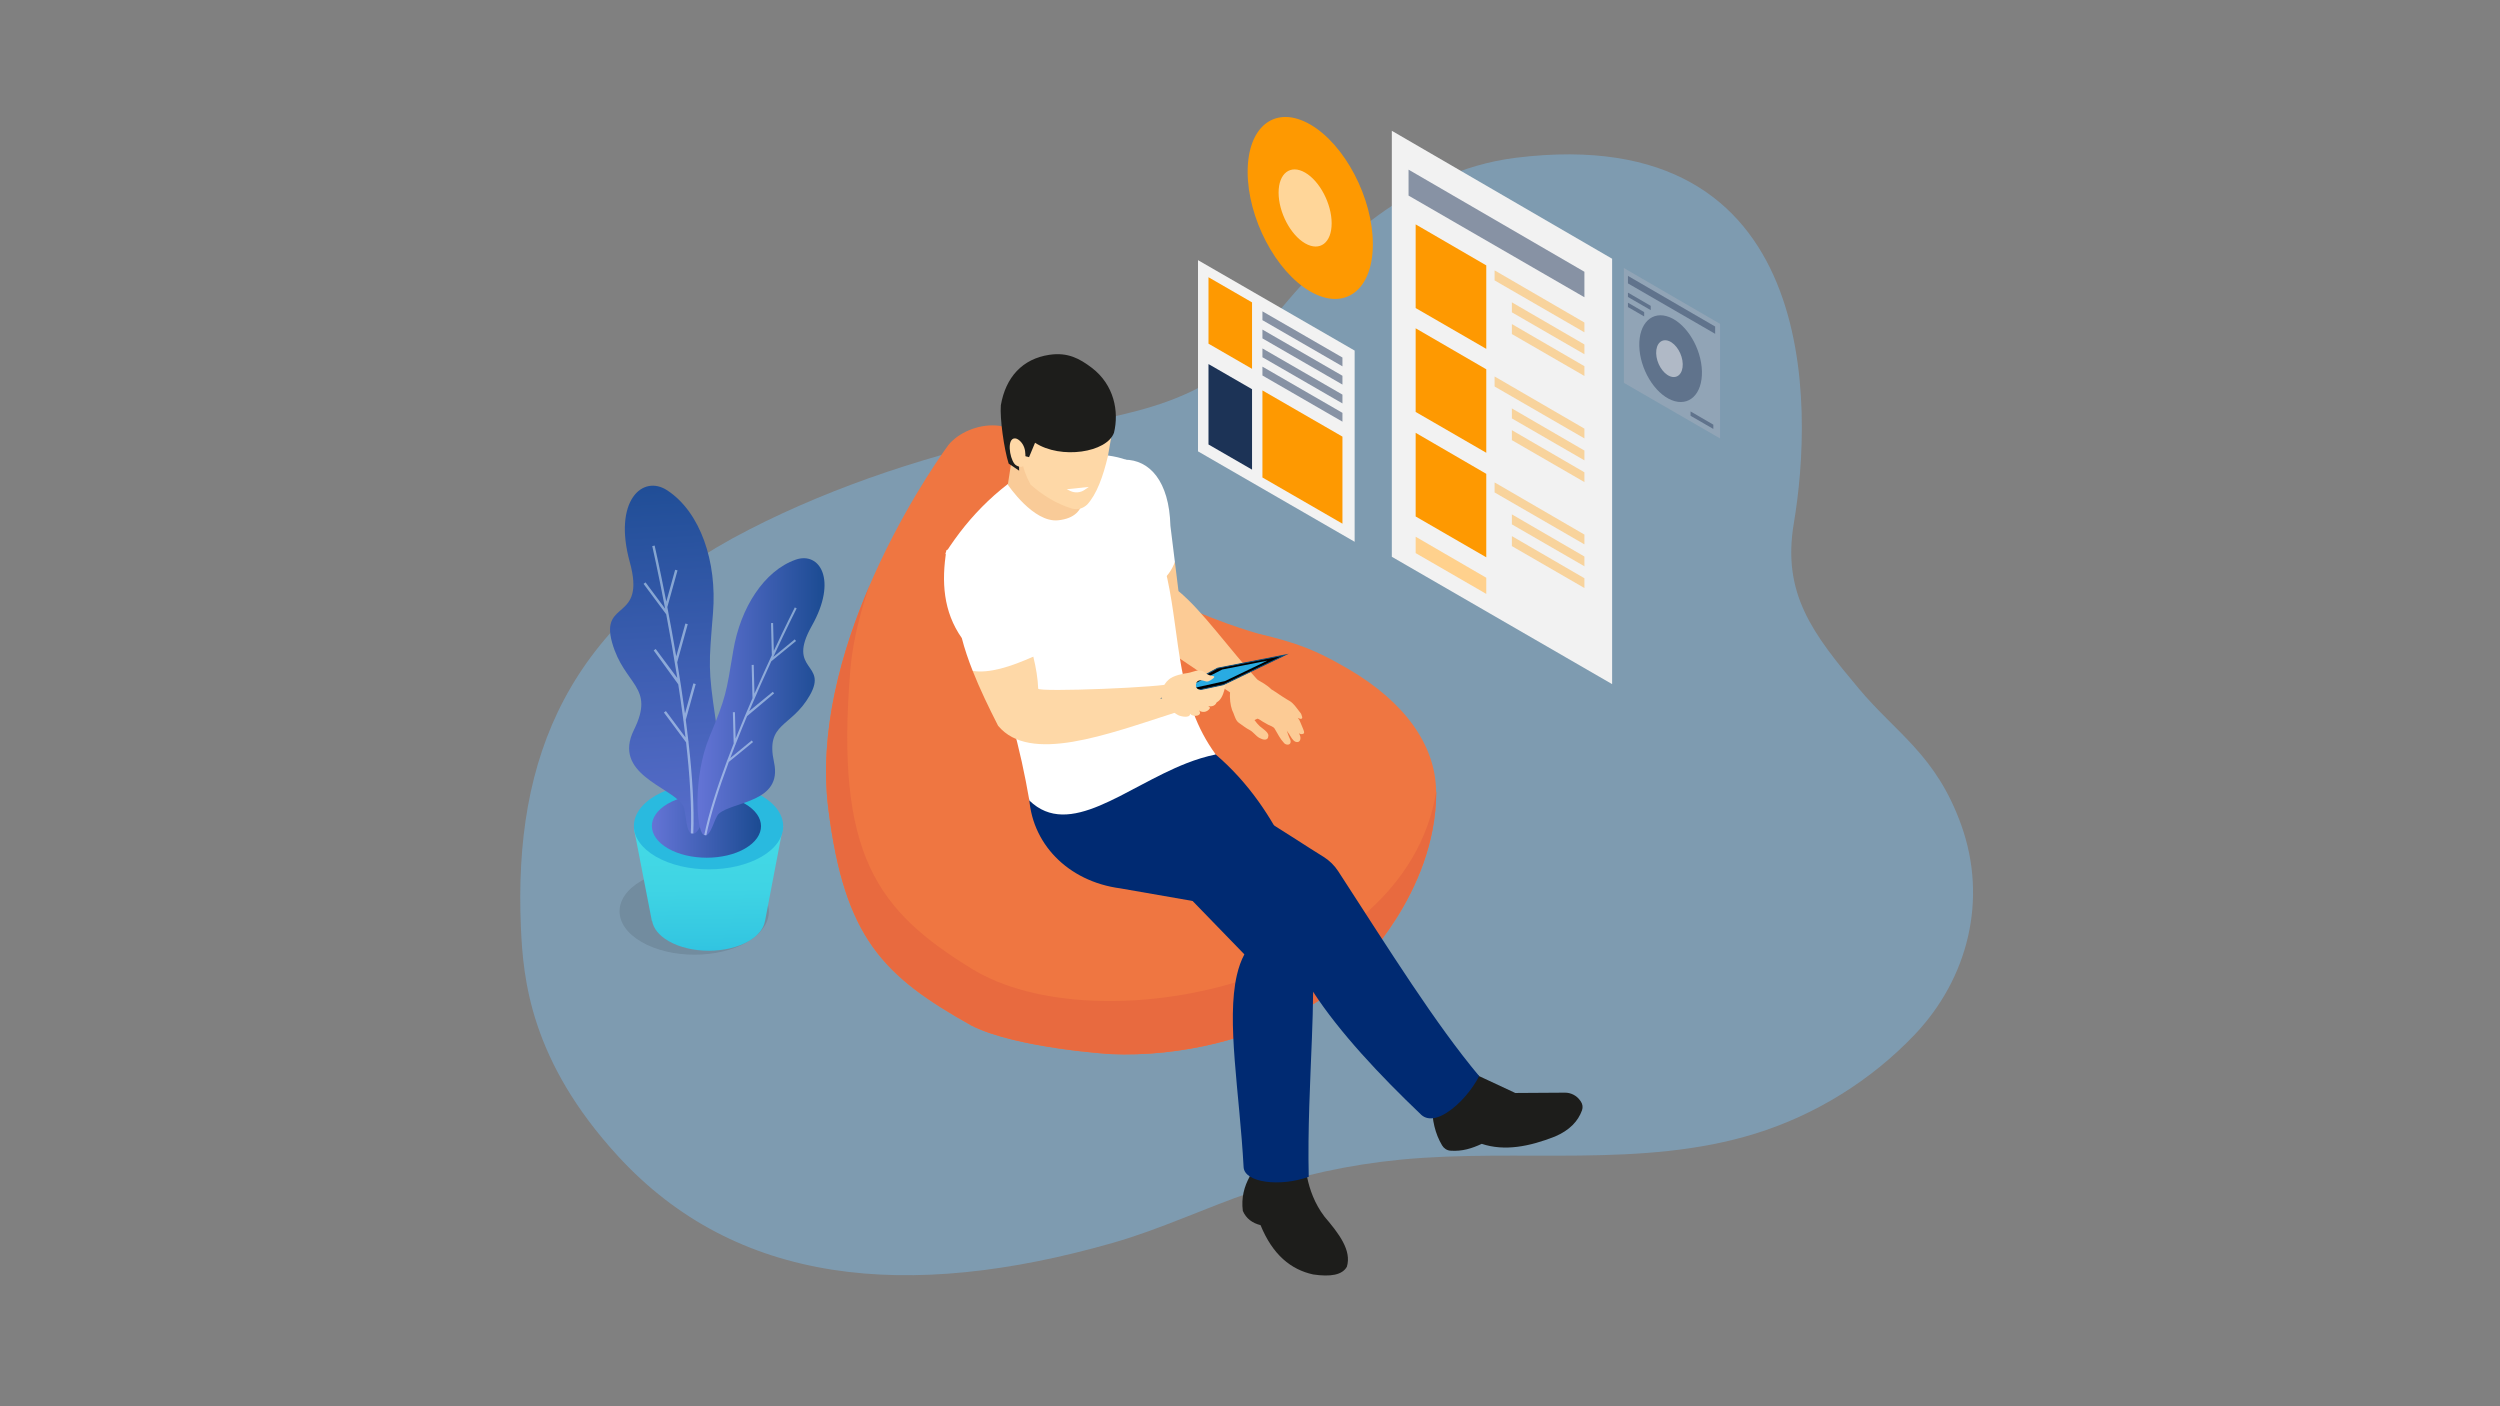 <?xml version="1.0" encoding="utf-8"?>
<!-- Generator: Adobe Illustrator 24.2.0, SVG Export Plug-In . SVG Version: 6.00 Build 0)  -->
<svg version="1.1" id="Layer_1" xmlns="http://www.w3.org/2000/svg" xmlns:xlink="http://www.w3.org/1999/xlink" x="0px" y="0px"
	 viewBox="0 0 1920 1080" style="enable-background:new 0 0 1920 1080;" xml:space="preserve">
<rect x="0" y="0" width="1920" height="1080" fill="#808080" stroke="none"/>
<style type="text/css">
	.st0{opacity:0.38;}
	.st1{fill:#7BC7FF;}
	.st2{opacity:0.1;}
	.st3{fill:url(#SVGID_1_);}
	.st4{fill:#29BADF;}
	.st5{fill:url(#SVGID_2_);}
	.st6{fill:url(#SVGID_3_);}
	.st7{opacity:0.5;fill:#DEF6FF;}
	.st8{fill:url(#SVGID_4_);}
	.st9{fill:#EF7641;}
	.st10{fill:#E86A3F;}
	.st11{fill:#FCCB95;}
	.st12{fill:#FFFFFF;}
	.st13{fill:#1D1D1B;}
	.st14{fill:#002A72;}
	.st15{fill:#F9CB98;}
	.st16{fill:#FED8A7;}
	.st17{stroke:#0A507F;stroke-width:0.739;stroke-miterlimit:10;}
	.st18{fill:#29ABE2;}
	.st19{fill:#F2F2F2;}
	.st20{fill:#FE9901;}
	.st21{fill:#1C3356;}
	.st22{opacity:0.6;fill:#405270;}
	.st23{opacity:0.6;fill:#FFFFFF;}
	.st24{opacity:0.5;fill:#A5AEBC;}
	.st25{opacity:0.5;fill:#FFFFFF;}
	.st26{opacity:0.5;fill:#FEB546;}
	.st27{fill:#FFD18D;}
</style>
<g class="st0">
	<path class="st1" d="M1506.25,633.64c-19.31-53.82-49.7-70.2-78.62-104.72c-35.31-42.16-59.13-72.81-49.97-127.05
		c14.98-88.62,21.4-309.63-213.21-280.74c-84.09,10.36-150.54,74.8-198.88,139.12c-41.13,54.73-115.13,59.56-174.69,72.32
		c-73.18,15.68-147.72,39.36-215.42,74.06c-139.44,71.47-181.08,174.21-175.4,305.66c1.72,39.71,7.34,102.27,74.43,175.47
		c90.55,98.8,222.13,112.03,380.5,66.66c36.25-10.39,70.52-26.68,106.18-38.94c37.05-12.74,75.59-21.11,114.59-24.88
		c90.96-8.79,185.24,7.11,272.5-20.05c46.14-14.36,88.51-40.64,121.88-75.59C1511.8,751.31,1526.62,690.45,1506.25,633.64z"/>
</g>
<g>
	<g>
		<g class="st2">
			<g>
				<path d="M573.53,676.47c22.53,13,22.6,34.05,0.3,47c-22.33,12.99-58.55,12.99-81.09-0.03c-22.47-12.96-22.56-33.97-0.26-46.92
					C514.78,663.56,551.1,663.53,573.53,676.47z"/>
			</g>
		</g>
		<linearGradient id="SVGID_1_" gradientUnits="userSpaceOnUse" x1="544.309" y1="645.686" x2="546.386" y2="788.952">
			<stop  offset="0" style="stop-color:#43D9E5"/>
			<stop  offset="0.259" style="stop-color:#3FD4E4"/>
			<stop  offset="0.557" style="stop-color:#33C6E1"/>
			<stop  offset="0.875" style="stop-color:#20AFDD"/>
			<stop  offset="1" style="stop-color:#17A4DB"/>
		</linearGradient>
		<path class="st3" d="M601.48,634.43l-114.64,1.81l13.79,71.07h0.21c0.95,5.64,5.16,11.13,12.66,15.45
			c17.07,9.86,44.59,9.86,61.51,0.02c7.44-4.32,11.6-9.82,12.48-15.48h0.05L601.48,634.43z"/>
		<g>
			<g>
				<path class="st4" d="M584.54,610.95c22.53,13,22.59,34.06,0.3,47.01c-22.32,12.95-58.55,12.95-81.08-0.05
					c-22.48-12.97-22.59-33.96-0.28-46.91C525.79,598.03,562.09,598.01,584.54,610.95z"/>
			</g>
		</g>
		<g>
			<g>
				<linearGradient id="SVGID_2_" gradientUnits="userSpaceOnUse" x1="500.637" y1="634.459" x2="584.468" y2="634.459">
					<stop  offset="0" style="stop-color:#6474D6"/>
					<stop  offset="1" style="stop-color:#1B4B92"/>
				</linearGradient>
				<path class="st5" d="M572.08,617.28c16.49,9.51,16.49,24.85,0.17,34.36c-16.27,9.46-42.78,9.46-59.25-0.04
					c-16.41-9.5-16.5-24.81-0.21-34.32C529.11,607.84,555.67,607.82,572.08,617.28z"/>
			</g>
		</g>
		<linearGradient id="SVGID_3_" gradientUnits="userSpaceOnUse" x1="501.099" y1="349.475" x2="521.862" y2="696.226">
			<stop  offset="0" style="stop-color:#1B4B92"/>
			<stop  offset="1" style="stop-color:#6474D6"/>
		</linearGradient>
		<path class="st6" d="M524.22,618.05c-9.82-14.04-53.98-23.85-37.37-57.46c16.61-33.61-7.5-33.96-16.78-67.18
			c-9.28-33.23,26.3-15.75,13.6-61.77c-12.88-46.7,9.67-67.62,28.81-55.03c25.42,16.71,38.3,54.69,35.11,94.12
			c-3.19,39.43-3.83,42.71,1.97,81.66c5.81,38.95-9.05,85.64-16.4,87.72C525.81,642.2,527.63,622.93,524.22,618.05z"/>
		<path class="st7" d="M528.94,569.71l-0.22-0.29c-0.62-5.51-1.3-11.05-2.02-16.6l7.62-27.47l-1.82-0.51l-6.43,23.18
			c-1.86-13.74-3.96-27.4-6.14-40.43l-0.24,2.5l8.5-30.72l-1.82-0.51l-7.01,25.26c-2.31-13.63-4.65-26.47-6.84-37.86l7.82-28.18
			l-1.83-0.51l-6.79,24.5c-4.94-25.41-8.83-42.59-8.94-43.08l-1.85,0.42c0.12,0.53,4.53,19.98,9.91,48.11l-15.06-20.26l-1.52,1.13
			l17.39,23.4c2.78,14.66,5.75,31.41,8.52,48.95l-16.61-22.34l-1.52,1.13l18.88,26.07l-0.49-3.11c1.55,9.91,3.02,20.04,4.35,30.18
			l-0.14,0.49l0.21,0.05c0.57,4.4,1.12,8.79,1.63,13.17l-15.07-20.29l-1.52,1.13l17.02,22.9c2.87,25.46,4.5,50.05,3.66,69.93
			l1.89,0.08c0.85-19.99-0.8-44.73-3.68-70.32L528.94,569.71z"/>
		<linearGradient id="SVGID_4_" gradientUnits="userSpaceOnUse" x1="535.698" y1="535.099" x2="633.243" y2="535.099">
			<stop  offset="0" style="stop-color:#6474D6"/>
			<stop  offset="1" style="stop-color:#1B4B92"/>
		</linearGradient>
		<path class="st8" d="M552.14,624.86c10.9-9.47,49.03-8.45,42.32-39.34c-6.71-30.89,13.08-26.24,27.47-51.51
			c14.39-25.28-18.29-18.26,1.51-53.3c20.09-35.56,5.92-57.28-12.31-50.9c-24.21,8.47-42.51,36.9-47.97,69.8
			c-5.46,32.91-5.6,35.72-18.32,66.38c-12.72,30.67-10.12,71.9-4.54,75.09C545.9,644.29,548.35,628.16,552.14,624.86z"/>
		<path class="st7" d="M558.18,584.37l0.23-0.19c1.63-4.38,3.32-8.77,5.05-13.16l-0.62-24.03l1.6-0.04l0.52,20.28
			c4.33-10.86,8.84-21.6,13.29-31.81l-0.31,2.1l-0.67-26.86l1.59-0.04l0.57,22.1c4.68-10.68,9.23-20.7,13.34-29.57l-0.62-24.64
			l1.59-0.04l0.54,21.43c9.24-19.78,15.94-33.03,16.13-33.41l1.43,0.72c-0.21,0.41-7.79,15.42-17.95,37.32l16.46-13.49l1.01,1.24
			l-19.01,15.58c-5.28,11.43-11.13,24.51-16.99,38.3l18.15-14.88l1.01,1.23l-20.77,17.46l1.03-2.45c-3.3,7.79-6.57,15.77-9.73,23.79
			l0.01,0.43l-0.19,0c-1.37,3.48-2.71,6.96-4.03,10.44l16.48-13.5l1.02,1.23l-18.61,15.25c-7.55,20.24-13.93,40.02-17.3,56.44
			l-1.57-0.32c3.39-16.53,9.81-36.42,17.4-56.77L558.18,584.37z"/>
	</g>
	<g>
		<path class="st9" d="M1102.9,606.67c-0.74-33.88-23.26-67.24-67.75-93.09c-24.76-14.4-38.21-19.58-69.12-27.03l0,0
			c0,0-150.43-40.54-169.37-129.57c-8.86-41.65-53-33.8-68.2-15.34c0,0-109.12,146.37-92.27,279.81
			c12.46,98.7,41.86,128.15,110.23,166.35c34.56,17.26,106.45,21.72,106.45,21.72c54.49,2.38,110.47-12.2,152.28-36.33
			c15.16-8.76,27.27-18.61,36.42-29.1l0.13-0.04c0,0,60.82-57.29,61.35-135.22C1103.03,608.1,1102.96,607.39,1102.9,606.67z"/>
		<path class="st10" d="M746.41,787.81c34.56,17.26,106.45,21.72,106.45,21.72c54.49,2.38,110.47-12.2,152.28-36.33
			c15.16-8.76,27.27-18.61,36.42-29.1l0.13-0.04c0,0,60.82-57.29,61.35-135.22c0-0.31-0.02-0.59-0.05-0.89
			c-23.71,147.46-260.23,195.37-356.58,136.11c-72.58-44.63-105.19-87.21-93.33-229.76c2.8-33.62,15.32-65.92,14.89-64.92l-0.06,0.1
			c-21.72,50.5-39.23,112.52-31.72,171.99C648.64,720.16,678.04,749.61,746.41,787.81z"/>
	</g>
	<g>
		<path class="st11" d="M988.16,537.03c-1.89-1.12-3.75-2.4-5.66-3.64c-1.9-1.23-3.73-2.62-5.73-3.76
			c-0.09-0.07-0.25-0.12-0.42-0.24c-5.99-6.23-18.55-10.64-24.22-14.01l-3.52,4.94c-6.02,8.26-4.31,21.94-1.29,27.44
			c1.07,2.69,1.84,5.85,4.26,7.47c3.37,2.3,4.89,3.72,8.25,5.48c2.74,1.45,4.67,4.54,7.38,6.02c2.52,1.37,6.7,2.71,6.92-1.76
			c0.14-2.66-5.03-5.83-6.65-7.27c-1.33-1.24-2.73-2.86-4.02-4.68c0.74-0.33,1.5-0.68,2.25-1.1c1.44,0.3,2.72,1.56,4.03,2.27
			c1.42,0.78,2.77,1.6,4.18,2.38c1.7,0.92,4.02,1.38,5.06,3.13c2.37,3.98,4.15,7.77,7.33,11.12c1.31,1.37,4.68,1.79,4.91-1.03
			c0.1-1.39-0.71-2.57-1.26-3.87c-0.59-1.34-0.95-2.73-1.47-4.11c-0.1-0.27-0.18-0.49-0.3-0.75c0.73,1.01,1.41,1.98,2.02,2.94
			c1.05,1.63,2.65,4.92,4.8,5.69c2.95,1.03,4.3-1.53,3.54-4.35c-0.21-0.72-0.54-1.43-0.95-2.19c0.3,0.17,0.61,0.36,0.95,0.48
			c0.71,0.28,2.41,0.35,2.93-0.66c0.33-0.66-0.39-2.42-0.62-3c-0.64-1.56-1.36-3.09-1.94-4.68c-0.6-1.65-1.23-2.84-2.23-4.06
			c1.11,0.59,2.75,1.44,3.37,0.25c0.27-0.51-0.32-1.81-0.47-2.35c-0.3-1.12-0.69-1.46-1.42-2.37c-1.92-2.46-3.52-4.88-5.85-7.02
			C991.09,538.62,989.63,537.91,988.16,537.03z"/>
		<path class="st11" d="M905.08,453.95l-2.78-22.45l-31.75,26.15l7.9,29.48l66.99,45.16l22.41-7.9
			C942.55,496.87,924.22,469.86,905.08,453.95z"/>
		<path class="st12" d="M898.87,403.79c-0.89-34.18-15.98-50.75-35.22-50.75l-12.28,33l19.18,71.61
			c16.33-5.38,27.52-13.74,31.75-26.15L898.87,403.79z"/>
	</g>
	<g>
		<path class="st13" d="M1083.82,829.64l15.98,18.94c0,11.46,2.27,21.95,7.74,31.1c1.36,2.28,3.7,3.84,6.35,4.04
			c9.07,0.7,16.77-1.84,24.09-5.25c17.63,5.86,36.65,2.06,56.23-5.62c11.28-4.82,17.75-11.74,20.78-20.16
			c0.81-2.26,0.45-4.78-0.92-6.75l-0.5-0.71c-2.67-3.83-7.06-6.1-11.73-6.07l-38.11,0.25l-27.73-12.95l-24.65-18.71l-27.52,20.72
			V829.64z"/>
		<path class="st13" d="M959.82,890.01v13.48c-4.27,7.76-6.63,16.34-5.33,26.47c2.6,6,7.36,9.38,13.61,10.95
			c9.28,22.71,23.26,34.14,40.45,37.88c13.13,1.96,22.29,0.47,25.84-5.92c3.84-12.57-6.12-25.51-17.16-38.47
			c-7.75-10.2-11.36-20.87-13.33-30.22l-4.72-23.05h-39.36V890.01z"/>
		<path class="st14" d="M1007.55,797.26c-1.28,33.59-3.27,69.6-2.45,106.53c-22.19,7.95-49.15,4.44-50-7.28
			c-3.05-57.17-13.42-112.32-5.15-147.73c1.35-5.86,3.23-11.15,5.72-15.84l-39.74-40.98l-80.82-83.38l19.53-14.7l25.99-19.6
			l2.66-2.02l32.56-6.29c0.68,0.46,1.35,0.89,1.99,1.35c1.42,0.96,2.81,1.92,4.15,2.95c4.01,2.88,7.88,5.93,11.61,9.13
			c12.75,10.87,23.62,23.08,32.99,36.19c4.26,5.97,8.2,12.11,11.86,18.36c5.04,8.66,9.48,17.54,13.49,26.56
			c4.3,9.8,8.06,19.74,11.36,29.76c2.59,12.54,4.01,26.03,4.69,40.34c0.5,10.01,0.6,20.42,0.5,31.18
			C1008.4,773.25,1008.01,785.07,1007.55,797.26z"/>
		<path class="st14" d="M1135.99,826.44c-5.36,10.55-15.27,22.09-24.96,28.16c-2.98,1.88-5.97,3.27-8.77,3.91
			c-4.01,0.89-7.71,0.35-10.62-2.24c-32.1-30.58-62.96-63.53-83.13-94.5c-13.42-20.56-22.16-40.27-23.4-57.78l-69.18-12.04
			l-55.54-9.69c-40.34-5.33-69.03-34.8-70.13-72.23c-0.21-6.21,0.36-12.64,1.78-19.21l88.6-16.55l37.22-6.96l2.98-0.57
			c0.14,1.28,0.57,2.45,1.17,3.52c2.38,4.19,7.71,6.89,11.61,9.13c-1.88,4.26-4.33,7.95-7.24,11.19c-4.76,5.18-10.76,9.05-18,11.72
			c30.89,9.3,49.47,18.93,70.1,31.64c8.7,5.4,17.76,11.33,28.27,18c3.09,1.95,6.32,3.98,9.73,6.11c4.51,2.81,8.38,6.6,11.26,11.04
			C1067.95,731.1,1102.51,786.39,1135.99,826.44z"/>
		<path class="st12" d="M933.69,579.43c-7.63,1.53-15.2,3.91-22.62,6.82c-47.19,18.57-89.74,58.38-120.52,28.55
			c-7-40.31-16.9-78.34-32.53-111.86l-12.14-29.72l-19.82-48.4c18.54-29.08,43.08-53.76,76.92-71.63c23.08-4.76,44.53-6.25,62.14,0
			l21.91,53.27l9.48,37.89C906.56,490.51,903.61,538.45,933.69,579.43z"/>
		<path class="st15" d="M779.53,336.67l-5.52,35.56c0,0,19.54,29.35,38.66,27.36c26.51-2.77,17.85-27.36,17.85-27.36l-3.33-31.97
			L779.53,336.67z"/>
		<g>
			<path class="st16" d="M784.77,350.41c-0.01,3.75,0.8,7.8,2.34,12.11c1.11,3.11,2.59,6.35,4.42,9.71
				c9.29,8.13,19.67,14.67,31.97,18.44c4.57,1.02,8.26-0.27,11.37-3.07c7.34-7.91,12.21-21.34,15.99-37.2l3.54-20.29
				c-0.96-30.25-11.18-52.77-43.81-56.56c-20.69,3.94-34.4,15.57-38.73,37.5c-1.8,9.91-0.51,20.32,2.79,31.05L784.77,350.41z"/>
			<path class="st13" d="M774.65,356.05l8.05,5.43l-0.23-12.32l7.84,1.94l4.61-11.07c19.83,13.04,55.31,7.47,60.64-7.74
				c3.93-16.17,0.17-36.74-17.1-49.85c-9.26-7.02-18.4-12.04-32.46-9.96c-20.9,3.08-33.61,17.31-37.35,38.73
				C767.82,321.39,771.1,344.9,774.65,356.05z"/>
			<path class="st16" d="M787.54,351.8c0-3.96-0.07-7.19-2.13-10.61c-1.49-2.47-5.25-6.14-8.07-3.74c-4,3.41-0.97,17.6,3.05,19.93
				C786.44,360.88,787.54,356.05,787.54,351.8z"/>
		</g>
		<g>
			<path class="st16" d="M900.99,524.71c-5.72,3.19-103.96,7.02-103.66,4.16c-0.26-7.59-1.63-15.87-3.76-24.61l-46.54,10.99
				c5.42,13.71,12.2,27.84,19.49,42.12c24.4,29.37,83.48,6.76,136.12-10.14C902.65,547.24,902.54,523.85,900.99,524.71z"/>
			<g>
				<path class="st16" d="M941.59,522.57c0,0-0.98,14.09-7.32,16.85c-6.34,2.79-17.72-10.93-17.72-10.93L941.59,522.57z"/>
				<polygon class="st17" points="987.06,502.98 939.53,525.84 893.25,535.71 935.11,513.17 				"/>
				<polygon class="st18" points="938.65,514.2 973.38,507.39 940.8,523.06 906.66,530.61 				"/>
				<path class="st16" d="M897.08,522.42c3.89-4.02,12.94-5.2,15.12-5.54c4.25-0.64,8.74-3.72,12.71-0.7
					c2.03,1.54,3.58,2.61,5.99,2.87c2.58,0.27,1.83,1.35,0.01,2.59c-1.61,1.1-3.28,2.29-5.24,1.55c-2.57-0.96-6.67-1.6-7.18,2.51
					c-0.51,4.09,2.87,3.64,5.6,5.15c4.33,2.39,7.35,2.57,9.9,6.97c1.5,2.14-1.96,5.69-6.06,4.39c0.32,0.53,1.73,0.62,1.07,2.01
					c-2.1,2.98-5.87,3.19-8.15,1.37c3.18,4.08-4.27,5.68-6.9,2.55c0.21,3.65-7.06,2.13-8.95,1.16c-3.47-1.76-8.74-6.29-11.04-9.32
					c-1.91-2.48-2.74-9.24-0.89-12.22C893.89,526.48,895.82,523.3,897.08,522.42L897.08,522.42z"/>
			</g>
			<path class="st12" d="M781.42,467.25c-17.48-33.86-35.58-51.1-54.54-44.78c-3.93,24.23-2.47,47.29,11.79,67.58
				c2.1,8.19,4.97,16.62,8.37,25.2c12.5,2.02,28.71-2.97,46.54-10.99C790.75,492.68,786.54,480.24,781.42,467.25z"/>
		</g>
	</g>
</g>
<g>
	<g>
		<polygon class="st19" points="920.06,199.79 1040.36,269.24 1040.36,416.09 920.06,346.64 		"/>
		<polygon class="st20" points="969.55,366.71 1031,402.19 1031,335.33 969.55,299.85 		"/>
		<polygon class="st20" points="961.57,232.23 961.57,283.27 928.12,263.95 928.12,212.92 		"/>
		<polygon class="st21" points="961.57,298.91 961.57,360.68 928.12,341.36 928.12,279.6 		"/>
		<polygon class="st22" points="969.55,245.88 1031,281.36 1031,274.58 969.55,239.1 		"/>
		<polygon class="st22" points="969.55,259.88 1031,295.36 1031,288.59 969.55,253.11 		"/>
		<polygon class="st22" points="969.55,274.36 1031,309.84 1031,303.07 969.55,267.59 		"/>
		<polygon class="st22" points="969.55,288.37 1031,323.85 1031,317.07 969.55,281.59 		"/>
	</g>
	<g>
		<path class="st20" d="M958.19,131.96c0,35.41,21.53,76.54,48.08,91.87c26.55,15.33,48.08-0.94,48.08-36.35
			c0-35.41-21.53-76.54-48.08-91.87C979.72,80.28,958.19,96.55,958.19,131.96z"/>
		<path class="st23" d="M981.96,147.96c0,15,9.12,32.43,20.38,38.93c11.25,6.5,20.37-0.4,20.37-15.4c0-15-9.12-32.43-20.37-38.93
			C991.09,126.06,981.96,132.95,981.96,147.96z"/>
	</g>
	<g>
		<polygon class="st24" points="1247.14,205.84 1320.99,248.73 1320.99,336.71 1247.14,294.02 		"/>
		<polygon class="st22" points="1250.27,211.89 1317.24,250.78 1317.24,256.37 1250.27,217.66 		"/>
		<polygon class="st22" points="1267.76,234.9 1267.76,238.2 1250.27,228.09 1250.27,224.74 		"/>
		<polygon class="st22" points="1315.84,326.14 1315.84,329.43 1298.35,319.32 1298.35,315.98 		"/>
		<polygon class="st22" points="1262.72,239.7 1262.72,243.02 1250.27,235.82 1250.27,232.47 		"/>
		<path class="st22" d="M1258.98,265.77c0.45,17.6,11.59,36.19,24.87,41.54c13.28,5.34,23.68-4.59,23.23-22.19
			c-0.46-17.59-11.59-36.19-24.87-41.54C1268.92,238.24,1258.53,248.17,1258.98,265.77z"/>
		<path class="st25" d="M1271.94,271.34c0.19,7.46,4.92,15.35,10.55,17.62c5.63,2.27,10.04-1.95,9.85-9.41
			c-0.19-7.46-4.92-15.35-10.55-17.62C1276.16,259.66,1271.75,263.87,1271.94,271.34z"/>
	</g>
	<g>
		<polygon class="st19" points="1068.92,100.45 1238.11,198.71 1238.11,525.41 1068.92,427.61 		"/>
		<polygon class="st22" points="1081.77,130.29 1216.82,208.72 1216.82,228.29 1081.77,150.22 		"/>
		<polygon class="st26" points="1147.87,207.66 1216.82,247.7 1216.82,255.21 1147.87,215.35 		"/>
		<polygon class="st26" points="1161.13,232.2 1216.82,264.54 1216.82,272.05 1161.13,239.86 		"/>
		<polygon class="st26" points="1161.13,248.9 1216.82,281.24 1216.82,288.74 1161.13,256.55 		"/>
		<polygon class="st26" points="1147.87,289.15 1216.82,329.19 1216.82,336.69 1147.87,296.84 		"/>
		<polygon class="st26" points="1161.13,313.69 1216.82,346.03 1216.82,353.54 1161.13,321.34 		"/>
		<polygon class="st26" points="1161.13,330.38 1216.82,362.73 1216.82,370.23 1161.13,338.04 		"/>
		<polygon class="st26" points="1147.87,370.51 1216.82,410.56 1216.82,418.06 1147.87,378.21 		"/>
		<polygon class="st26" points="1161.13,395.05 1216.82,427.4 1216.82,434.9 1161.13,402.71 		"/>
		<polygon class="st26" points="1161.13,411.75 1216.82,444.09 1216.82,451.59 1161.13,419.4 		"/>
		<polygon class="st20" points="1141.46,203.83 1141.46,267.93 1087.22,236.58 1087.22,172.32 		"/>
		<polygon class="st20" points="1141.46,283.62 1141.46,347.73 1087.22,316.37 1087.22,252.13 		"/>
		<polygon class="st20" points="1141.46,363.91 1141.46,428.01 1087.22,396.66 1087.22,332.4 		"/>
		<polygon class="st27" points="1141.46,443.71 1141.46,456.13 1087.22,424.78 1087.22,412.2 		"/>
	</g>
</g>
<path class="st12" d="M819.28,375.74l16.91-1.79l-3.12,2.2c-3.27,2.3-7.53,2.64-11.12,0.89L819.28,375.74z"/>
</svg>

